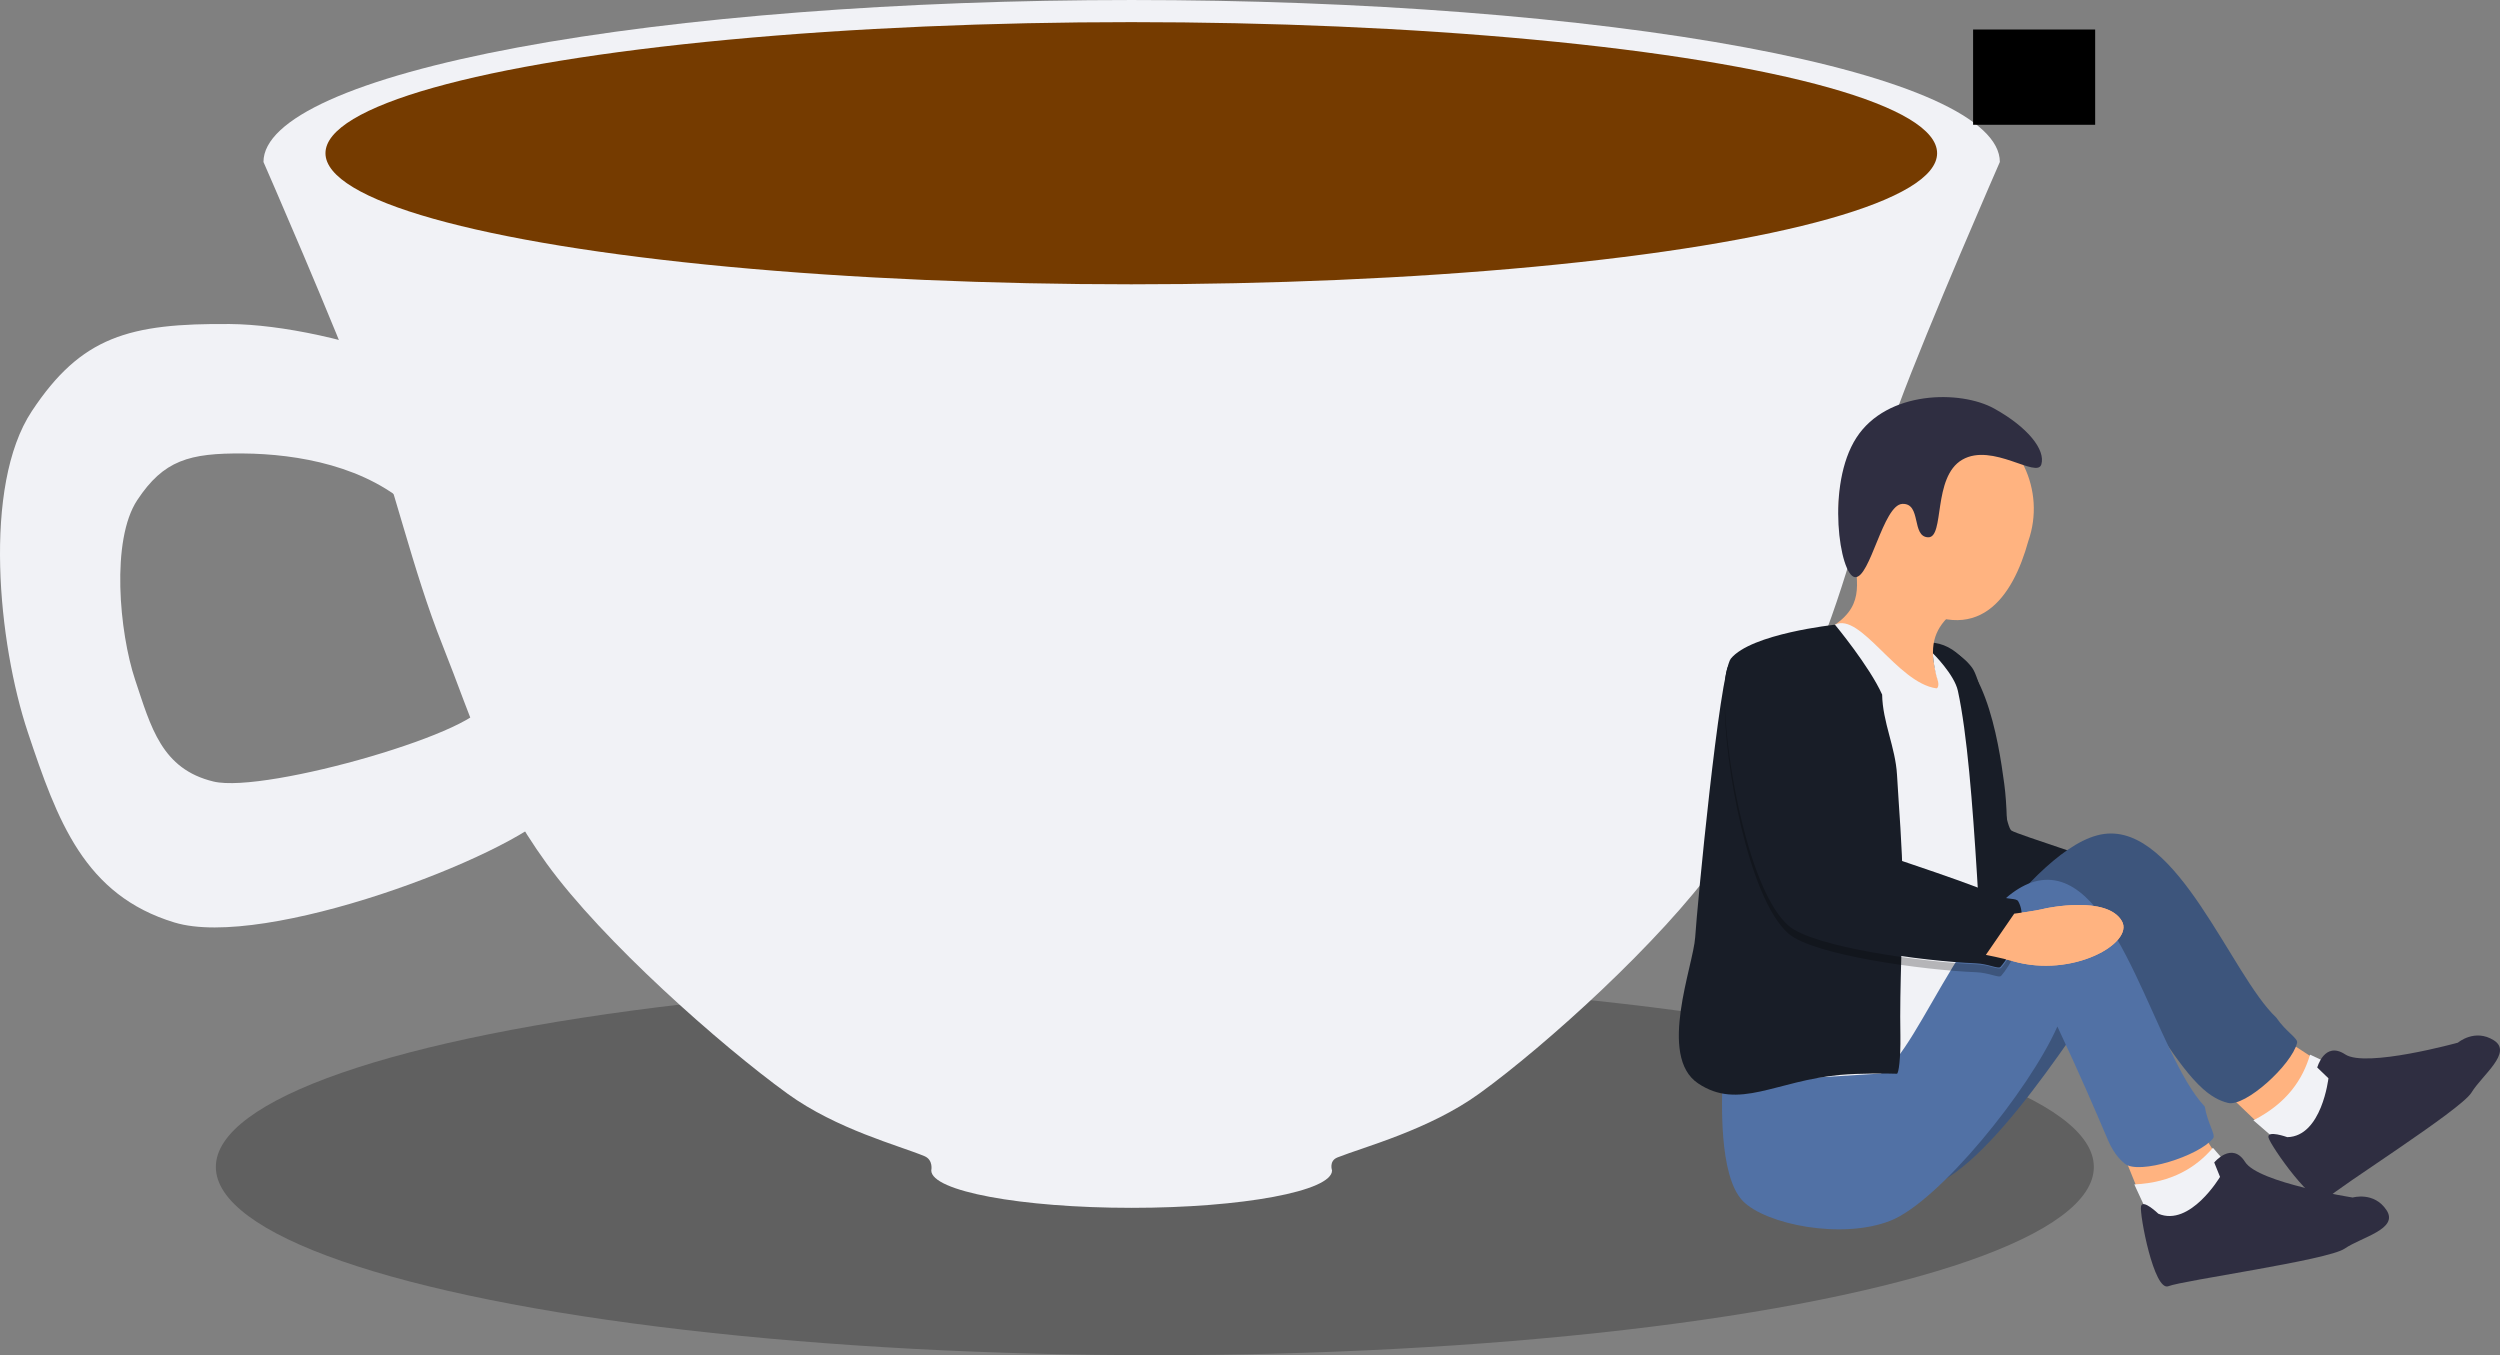 <?xml version="1.0" encoding="UTF-8" standalone="no"?>
<!-- Created with Inkscape (http://www.inkscape.org/) -->

<svg
   xmlns:dc="http://purl.org/dc/elements/1.1/"
   xmlns:cc="http://creativecommons.org/ns#"
   xmlns:rdf="http://www.w3.org/1999/02/22-rdf-syntax-ns#"
   xmlns:svg="http://www.w3.org/2000/svg"
   xmlns="http://www.w3.org/2000/svg"
   xmlns:sodipodi="http://sodipodi.sourceforge.net/DTD/sodipodi-0.dtd"
   xmlns:inkscape="http://www.inkscape.org/namespaces/inkscape"
   width="333.79mm"
   height="180.938mm"
   viewBox="0 0 333.79 180.938"
   version="1.1"
   id="svg8"
   sodipodi:docname="LandingPageHillsMain - Copy.svg"
   inkscape:version="0.92.4 (5da689c313, 2019-01-14)">
  <rect x="0" y="0" width="333.79" height="180.938" fill="#808080" stroke="none"/>
  <defs
     id="defs2" />
  <sodipodi:namedview
     id="base"
     pagecolor="#ffffff"
     bordercolor="#666666"
     borderopacity="1.0"
     inkscape:pageopacity="0"
     inkscape:pageshadow="2"
     inkscape:zoom="0.35355339"
     inkscape:cx="551.8093"
     inkscape:cy="279.6642"
     inkscape:document-units="mm"
     inkscape:current-layer="layer1"
     showgrid="false"
     inkscape:pagecheckerboard="false"
     inkscape:window-width="1366"
     inkscape:window-height="706"
     inkscape:window-x="-8"
     inkscape:window-y="-8"
     inkscape:window-maximized="1"
     fit-margin-top="0"
     fit-margin-left="0"
     fit-margin-right="0"
     fit-margin-bottom="0"
     showguides="false" />
  <g
     inkscape:label="Layer 1"
     inkscape:groupmode="layer"
     id="layer1"
     transform="translate(363.31,-84.231)">
    <path
       style="fill:#f1f2f6;fill-opacity:1;stroke:none;stroke-width:0.265px;stroke-linecap:butt;stroke-linejoin:miter;stroke-opacity:1"
       d="m -340.016,207.398 c -12.035,-3.652 -15.625,-13.553 -19.579,-25.4 -3.955,-11.847 -6.069,-32.885 0.529,-42.862 6.599,-9.977 12.999,-11.757 26.458,-11.642 13.459,0.116 39.151,7.938 47.096,21.696 7.945,13.758 1.983,37.08 -3.981,43.29 -5.964,6.21 -38.488,18.571 -50.523,14.918 z m 41.452,-29.546 c -0.609,-3.744 -3.257,-19.494 -9.473,-25.462 -6.216,-5.968 -15.594,-7.551 -22.794,-7.613 -7.2,-0.062 -10.624,0.89 -14.154,6.228 -3.53,5.338 -2.399,17.651 -0.283,23.988 2.116,6.338 3.537,11.921 10.474,13.588 6.937,1.667 36.839,-6.985 36.231,-10.729 z"
       id="path1534"
       inkscape:connector-curvature="0"
       sodipodi:nodetypes="zzzzzzzzzzzzzz" />
    <ellipse
       style="opacity:1;fill:#000000;fill-opacity:0.251;stroke:none;stroke-width:2.209;stroke-linecap:round;stroke-linejoin:round;stroke-miterlimit:4;stroke-dasharray:none;stroke-dashoffset:0;stroke-opacity:1;paint-order:normal"
       id="path1324"
       cx="-209.12"
       cy="240.037"
       rx="125.37"
       ry="25.131" />
    <path
       style="opacity:1;fill:#f1f2f6;fill-opacity:1;stroke:none;stroke-width:1.97;stroke-linecap:round;stroke-linejoin:round;stroke-miterlimit:4;stroke-dasharray:none;stroke-dashoffset:0;stroke-opacity:1;paint-order:normal"
       d="m -165.826,230.258 c 8.962,-6.47 24.287,-20.389 31.723,-30.737 7.436,-10.349 9.833,-18.957 13.896,-29.144 4.063,-10.187 6.379,-21.11 10.355,-31.876 3.976,-10.766 13.553,-32.643 13.553,-32.643 0,-5.736 -12.212,-11.236 -33.951,-15.292 -21.739,-4.056 -51.223,-6.334 -81.966,-6.334 -30.743,10e-6 -60.228,2.279 -81.966,6.334 -21.739,4.056 -33.951,9.557 -33.951,15.292 0,0 9.576,21.878 13.553,32.643 3.976,10.766 6.293,21.689 10.356,31.876 4.063,10.187 6.393,18.778 13.896,29.144 7.503,10.366 23.223,24.264 32.167,30.737 6.576,4.76 14.881,6.921 18.275,8.334 1.222,0.509 0.916,1.912 0.916,1.912 -6.8e-4,2.757 11.978,4.992 26.755,4.992 14.777,2e-5 26.755,-2.235 26.755,-4.992 0,0 -0.452,-1.267 0.718,-1.735 3.446,-1.377 12.227,-3.681 18.917,-8.511 z"
       id="path1324-9"
       inkscape:connector-curvature="0"
       sodipodi:nodetypes="szzzcsssczzzsscscss" />
    <ellipse
       style="opacity:1;fill:#753b00;fill-opacity:1;stroke:none;stroke-width:2.14;stroke-linecap:round;stroke-linejoin:round;stroke-miterlimit:4;stroke-dasharray:none;stroke-dashoffset:0;stroke-opacity:1;paint-order:normal"
       id="path1532"
       cx="-212.265"
       cy="104.689"
       rx="107.59"
       ry="17.502" />
    <g
       id="g4592-1"
       inkscape:transform-center-x="-22.092708"
       inkscape:transform-center-y="21.166667"
       transform="matrix(-1,0,0,1,150.822,-72.371)" />
    <ellipse
       style="opacity:1;fill:#cfcfcf;fill-opacity:1;stroke:none;stroke-width:0.53;stroke-linecap:round;stroke-linejoin:round;stroke-miterlimit:10;stroke-dasharray:none;stroke-opacity:1"
       id="path815"
       cx="190.83"
       cy="183.143"
       rx="28.865"
       ry="0" />
    <flowRoot
       xml:space="preserve"
       id="flowRoot1483"
       style="font-style:normal;font-weight:normal;font-size:40px;line-height:1.25;font-family:sans-serif;letter-spacing:0px;word-spacing:0px;fill:#000000;fill-opacity:1;stroke:none"
       transform="matrix(0.265,0,0,0.265,0,-14.38)"><flowRegion
         id="flowRegion1485"><rect
           id="rect1487"
           width="66.752"
           height="41.79"
           x="860.207"
           y="804.964" /></flowRegion><flowPara
         id="flowPara1489">&lt;&lt;,</flowPara></flowRoot>    <flowRoot
       xml:space="preserve"
       id="flowRoot993"
       style="font-style:normal;font-variant:normal;font-weight:normal;font-stretch:normal;font-size:40px;line-height:1.25;font-family:sans-serif;-inkscape-font-specification:sans-serif;letter-spacing:0px;word-spacing:0px;fill:#000000;fill-opacity:1;stroke:none"
       transform="matrix(0.265,0,0,0.265,-5,49.866)"><flowRegion
         id="flowRegion995"
         style="font-style:normal;font-variant:normal;font-weight:normal;font-stretch:normal;font-family:sans-serif;-inkscape-font-specification:sans-serif"><rect
           id="rect997"
           width="61.5"
           height="48"
           x="-358"
           y="144.55"
           style="font-style:normal;font-variant:normal;font-weight:normal;font-stretch:normal;font-family:sans-serif;-inkscape-font-specification:sans-serif" /></flowRegion><flowPara
         id="flowPara999">&lt;\&gt;</flowPara></flowRoot>    <g
       id="g1322"
       transform="translate(-146.678,78.577)">
      <path
         sodipodi:nodetypes="sssssssss"
         inkscape:connector-curvature="0"
         id="path1103-5"
         d="m 34.931,92.686 c -1.876,3.726 1.56,28.971 7.996,34.583 3.321,2.896 18.192,4.886 24.982,5.144 1.786,0.068 3.068,0.816 3.369,0.479 1.341,-1.504 3.889,-6.093 2.362,-8.757 -0.263,-0.459 -1.375,-0.175 -2.693,-0.746 -5.606,-2.426 -18.279,-6.307 -19.033,-6.851 -1.137,-0.821 -3.276,-19.056 -5.23,-21.723 -2.946,-4.022 -10.422,-4.775 -11.754,-2.129 z"
         style="fill:#181d27;fill-opacity:1;stroke:none;stroke-width:0.461px;stroke-linecap:butt;stroke-linejoin:miter;stroke-opacity:1" />
      <g
         transform="matrix(-0.967,0.253,0.253,0.967,65.363,-52.292)"
         inkscape:transform-center-y="0.54110213"
         inkscape:transform-center-x="0.37555322"
         id="g4592-2">
        <path
           style="fill:#ffb380;fill-opacity:1;stroke:none;stroke-width:0.461px;stroke-linecap:butt;stroke-linejoin:miter;stroke-opacity:1"
           d="m 27.224,196.551 -2.702,2.976 c 1.334,4.064 4.951,5.67 9.436,6.34 l 2.437,-3.965 z"
           id="path1258-9"
           inkscape:connector-curvature="0"
           sodipodi:nodetypes="ccccc" />
        <path
           style="fill:#f1f2f6;fill-opacity:1;stroke:none;stroke-width:0.461px;stroke-linecap:butt;stroke-linejoin:miter;stroke-opacity:1"
           d="m 24.75,199.07 c 1.763,2.923 4.587,5.484 9.54,6.565 l -3.683,5.379 -11.755,-7.104 z"
           id="path1260-0"
           inkscape:connector-curvature="0"
           sodipodi:nodetypes="ccccc" />
        <path
           id="path82-0-4"
           d="m 30.477,208.96 c 0,0 2.404,-1.653 2.444,-0.586 0.04,1.067 -3.612,10.99 -5.38,9.906 -1.768,-1.084 -20.408,-6.955 -22.371,-8.853 -1.963,-1.899 -6.721,-3.774 -4.667,-5.99 2.054,-2.216 4.734,-0.92 4.734,-0.92 0,0 12.751,0.174 14.959,-2.294 2.209,-2.468 4.057,0.751 4.057,0.751 l -1.084,1.768 c 0,0 2.825,7.293 7.307,6.218 z"
           style="fill:#2f2e41;stroke-width:0.296"
           inkscape:connector-curvature="0" />
      </g>
      <g
         transform="matrix(-0.986,-0.166,-0.166,0.986,136.277,-33.27)"
         inkscape:transform-center-y="-2.5987107"
         inkscape:transform-center-x="-1.9238596"
         id="g4592">
        <path
           style="fill:#ffb380;fill-opacity:1;stroke:none;stroke-width:0.461px;stroke-linecap:butt;stroke-linejoin:miter;stroke-opacity:1"
           d="m 27.224,196.551 -2.702,2.976 c 1.334,4.064 4.951,5.67 9.436,6.34 l 2.437,-3.965 z"
           id="path1258"
           inkscape:connector-curvature="0"
           sodipodi:nodetypes="ccccc" />
        <path
           style="fill:#f1f2f6;fill-opacity:1;stroke:none;stroke-width:0.461px;stroke-linecap:butt;stroke-linejoin:miter;stroke-opacity:1"
           d="m 24.75,199.07 c 1.763,2.923 4.587,5.484 9.54,6.565 l -3.683,5.379 -11.755,-7.104 z"
           id="path1260"
           inkscape:connector-curvature="0"
           sodipodi:nodetypes="ccccc" />
        <path
           id="path82-0"
           d="m 30.477,208.96 c 0,0 2.404,-1.653 2.444,-0.586 0.04,1.067 -3.612,10.99 -5.38,9.906 -1.768,-1.084 -20.408,-6.955 -22.371,-8.853 -1.963,-1.899 -6.721,-3.774 -4.667,-5.99 2.054,-2.216 4.734,-0.92 4.734,-0.92 0,0 12.751,0.174 14.959,-2.294 2.209,-2.468 4.057,0.751 4.057,0.751 l -1.084,1.768 c 0,0 2.825,7.293 7.307,6.218 z"
           style="fill:#2f2e41;stroke-width:0.296"
           inkscape:connector-curvature="0" />
      </g>
      <path
         sodipodi:nodetypes="zcscczczz"
         inkscape:connector-curvature="0"
         id="rect1347-2"
         d="m 41.001,91.428 c -7.266,-0.237 3.87,13.62 3.887,18.122 -0.255,4.498 0.875,9.754 0.845,14.316 -0.047,7.119 0.421,13.625 0.29,20.642 -0.039,2.853 0.219,5.031 0.474,5.022 0,0 1.95,-0.014 5.244,-0.199 3.295,-0.186 -0.2,-17.449 -0.432,-21.241 -0.232,-3.791 0.422,-12.107 -0.342,-17.789 -0.764,-5.681 -2.7,-18.637 -9.966,-18.873 z"
         style="opacity:1;fill:#181d27;fill-opacity:1;stroke:none;stroke-width:0.461;stroke-linecap:round;stroke-linejoin:round;stroke-miterlimit:10;stroke-dasharray:none;stroke-opacity:1" />
      <path
         sodipodi:nodetypes="cczccc"
         inkscape:connector-curvature="0"
         id="path883"
         d="m 49.145,83.458 c -4.061,4.01 -10.372,4.995 -6.464,14.369 0,0 -3.627,1.839 -6.845,0.984 -3.217,-0.854 -7.472,-9.75 -7.472,-9.75 4.133,-2.848 2.784,-5.98 2.557,-10.36 z"
         style="fill:#ffb380;fill-opacity:1;stroke:none;stroke-width:0.461px;stroke-linecap:butt;stroke-linejoin:miter;stroke-opacity:1" />
      <path
         sodipodi:nodetypes="cscsc"
         inkscape:connector-curvature="0"
         id="path899"
         d="m 29.529,69.259 c -2.391,6.805 1.941,12.727 7.992,16.652 10.004,6.489 14.617,-0.642 16.652,-7.992 C 56.564,71.113 52.986,63.657 46.181,61.266 39.375,58.875 31.92,62.453 29.529,69.259 Z"
         style="opacity:1;fill:#ffb380;fill-opacity:1;stroke:none;stroke-width:1.003;stroke-linecap:round;stroke-linejoin:round;stroke-miterlimit:10;stroke-dasharray:none;stroke-opacity:1" />
      <path
         style="fill:#2f2e41;fill-opacity:1;stroke:none;stroke-width:0.218px;stroke-linecap:butt;stroke-linejoin:miter;stroke-opacity:1"
         d="m 55.921,67.656 c -0.576,1.946 -6.537,-2.946 -10.553,-0.628 -4.017,2.319 -2.317,10.444 -4.569,10.364 -2.252,-0.08 -0.852,-4.565 -3.433,-4.461 -2.58,0.103 -4.288,9.956 -6.325,9.782 -2.037,-0.173 -3.901,-12.298 0.188,-18.62 4.09,-6.322 13.901,-6.383 18.394,-3.892 4.493,2.49 6.873,5.51 6.298,7.456 z"
         id="path951"
         inkscape:connector-curvature="0"
         sodipodi:nodetypes="zzzzzzzz" />
      <path
         sodipodi:nodetypes="zccsccccccz"
         inkscape:connector-curvature="0"
         id="path1220-2"
         d="m 64.301,117 c -9.795,1.318 -23.615,25.145 -23.615,25.145 l -20.651,4.689 c 0.296,1.803 1.443,12.242 5.251,15.058 3.504,2.591 9.218,2.461 13.388,2.613 8.105,0.296 20.479,-19.268 27.144,-29.058 4.977,6.192 8.091,12.372 11.685,15.594 1.57,1.407 2.826,1.74 3.328,1.867 2.308,0.585 8.522,-5.081 9.235,-8.012 0.151,-0.621 -1.427,-1.407 -2.785,-3.383 -5.999,-5.652 -13.184,-25.831 -22.979,-24.513 z"
         style="fill:#3d557c;fill-opacity:1;stroke:none;stroke-width:0.461px;stroke-linecap:butt;stroke-linejoin:miter;stroke-opacity:1" />
      <path
         sodipodi:nodetypes="sscsccccccs"
         inkscape:connector-curvature="0"
         id="rect1036"
         d="m 41.898,97.558 c 0.182,0.025 0.414,-0.404 0.166,-1.13 -0.446,-1.301 -0.68,-3.531 -0.61,-3.531 0,0 2.846,2.801 3.323,4.992 2.468,11.356 2.9,37.503 4.32,50.308 -1.743,2.996 -5.037,0.093 -15.847,1.057 -8.609,0.768 -13.538,4.769 -18.967,1.135 -5.429,-3.634 -0.621,-13.894 -0.389,-17.685 0.232,-3.791 -1.339,-32.488 0.171,-34.346 3.741,-2.845 9.939,-8.066 14.301,-9.297 3.415,-1.717 8.305,7.767 13.533,8.497 z"
         style="opacity:1;fill:#f1f2f6;fill-opacity:1;stroke:none;stroke-width:0.461;stroke-linecap:round;stroke-linejoin:round;stroke-miterlimit:10;stroke-dasharray:none;stroke-opacity:1" />
      <path
         sodipodi:nodetypes="zccszcccccz"
         inkscape:connector-curvature="0"
         id="path1220"
         transform="matrix(0.265,0,0,0.265,-5,49.866)"
         d="m 233.291,276.434 c -36.449,-0.54 -64.179,86.107 -84.262,97.621 l -79.893,4.832 c 0,6.904 -2.121,46.541 10.355,59.377 11.479,11.809 49.9,19.568 74.33,9.951 24.43,-9.617 69.889,-65.64 84.148,-97.868 11.918,25.374 18.389,40.678 25.582,57.443 3.141,7.321 6.918,10.465 8.433,11.699 6.98,5.681 37.3,-3.851 44.413,-12.763 1.507,-1.888 -2.651,-7.094 -4.162,-16.031 C 287.864,364.969 269.74,276.975 233.291,276.434 Z"
         style="fill:#5171a5;fill-opacity:1;stroke:none;stroke-width:1.741px;stroke-linecap:butt;stroke-linejoin:miter;stroke-opacity:1" />
      <path
         sodipodi:nodetypes="ccsscscccccc"
         inkscape:connector-curvature="0"
         id="rect1347"
         d="m 28.365,89.061 c 0,0 4.603,5.547 6.299,9.332 0.063,3.695 1.775,7.02 1.985,10.708 0.255,4.498 0.712,9.688 0.743,14.25 0.047,7.119 -0.421,13.625 -0.29,20.642 0.039,2.853 -0.219,5.031 -0.474,5.022 -1.191,-0.042 -4.934,-0.079 -7.568,0.156 -8.609,0.768 -13.538,4.769 -18.967,1.135 -5.429,-3.634 -0.621,-15.736 -0.389,-19.527 0.232,-3.791 3.247,-35.325 4.757,-37.183 2.716,-3.342 13.904,-4.534 13.904,-4.534 z"
         style="opacity:1;fill:#181d27;fill-opacity:1;stroke:none;stroke-width:0.461;stroke-linecap:round;stroke-linejoin:round;stroke-miterlimit:10;stroke-dasharray:none;stroke-opacity:1" />
      <path
         sodipodi:nodetypes="cssscc"
         inkscape:connector-curvature="0"
         id="path1312-9"
         d="m 52.299,127.642 c 0,0 2.605,-0.304 4.197,-0.702 0,0 8.198,-1.786 10.181,1.707 1.645,2.896 -6.574,7.644 -14.567,5.336 -1.503,-0.434 -3.597,-0.836 -3.597,-0.836 z"
         style="fill:#ffb380;fill-opacity:1;stroke:none;stroke-width:0.461px;stroke-linecap:butt;stroke-linejoin:miter;stroke-opacity:1" />
      <path
         sodipodi:nodetypes="sssssssss"
         inkscape:connector-curvature="0"
         id="path1103"
         d="m 14.123,94.539 c -1.876,3.726 1.56,28.971 7.996,34.583 3.321,2.896 18.192,4.886 24.982,5.144 1.786,0.068 3.068,0.816 3.369,0.479 1.341,-1.504 3.889,-6.093 2.362,-8.757 -0.263,-0.459 -1.375,-0.175 -2.693,-0.746 -5.606,-2.426 -18.279,-6.307 -19.033,-6.851 -1.137,-0.821 -3.276,-19.056 -5.23,-21.723 -2.946,-4.022 -10.422,-4.775 -11.754,-2.129 z"
         style="fill:#181d27;fill-opacity:1;stroke:none;stroke-width:0.461px;stroke-linecap:butt;stroke-linejoin:miter;stroke-opacity:1" />
      <path
         id="path1103-2-2"
         transform="matrix(0.265,0,0,0.265,-5,49.866)"
         d="m 70.377,185.953 c -0.541,30.715 11.845,99.919 32.121,117.598 12.552,10.945 68.758,18.467 94.422,19.441 6.749,0.256 11.596,3.084 12.732,1.811 4.232,-4.745 11.637,-17.618 10.609,-27.6 -0.839,9.18 -6.925,19.469 -10.609,23.6 -1.136,1.274 -5.984,-1.554 -12.732,-1.811 -25.664,-0.974 -81.87,-8.497 -94.422,-19.441 C 83.06,282.602 70.875,218.304 70.377,185.953 Z"
         style="fill:#000000;fill-opacity:0.251;stroke:none;stroke-width:1.741px;stroke-linecap:butt;stroke-linejoin:miter;stroke-opacity:1"
         inkscape:connector-curvature="0" />
      <path
         sodipodi:nodetypes="cssscc"
         inkscape:connector-curvature="0"
         id="path1312-9-3"
         d="m 52.299,127.642 c 0,0 2.605,-0.304 4.197,-0.702 0,0 8.198,-1.786 10.181,1.707 1.645,2.896 -6.574,7.644 -14.567,5.336 -1.503,-0.434 -3.597,-0.836 -3.597,-0.836 z"
         style="fill:#ffb380;fill-opacity:1;stroke:none;stroke-width:0.461px;stroke-linecap:butt;stroke-linejoin:miter;stroke-opacity:1" />
    </g>
  </g>
</svg>
